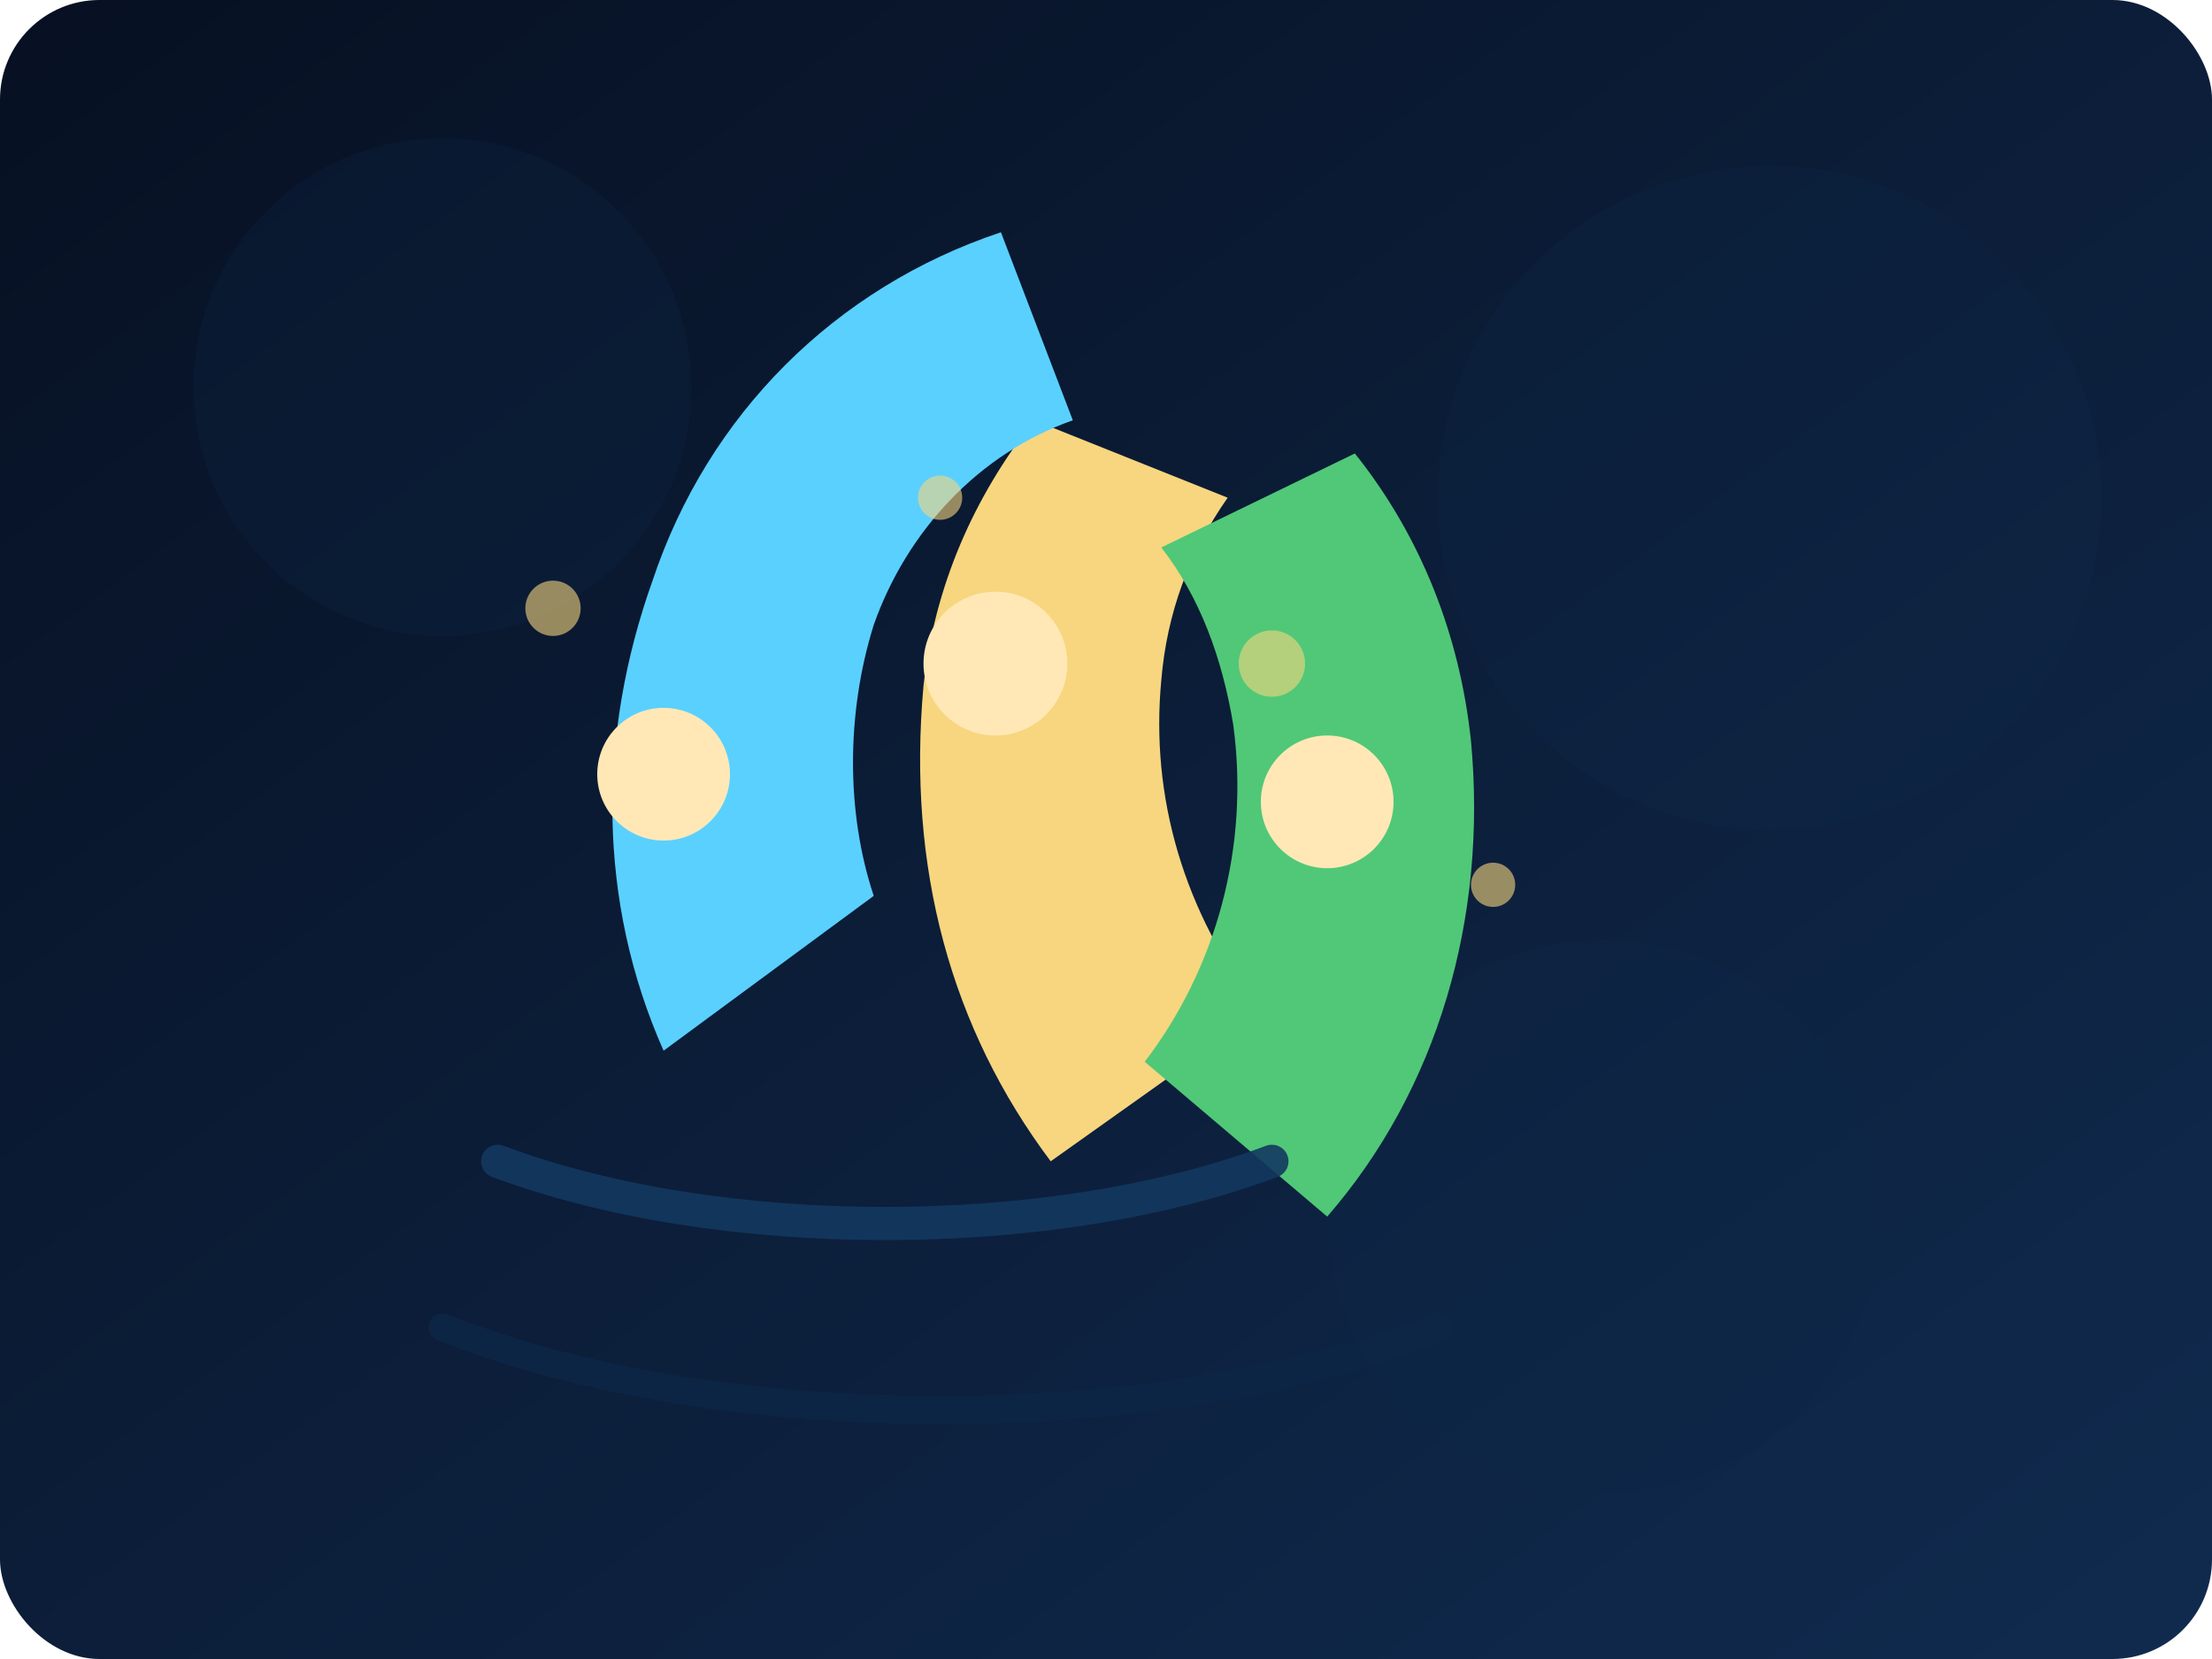 <svg xmlns="http://www.w3.org/2000/svg" viewBox="0 0 800 600" role="img" aria-labelledby="title desc">
  <title id="title">Illustration équipe Tennis Impact</title>
  <desc id="desc">Joueurs et coachs stylisés célébrant sur fond nocturne.</desc>
  <defs>
    <linearGradient id="bg" x1="0%" y1="0%" x2="100%" y2="100%">
      <stop offset="0%" stop-color="#071022"/>
      <stop offset="100%" stop-color="#102b4f"/>
    </linearGradient>
  </defs>
  <rect width="800" height="600" rx="36" fill="url(#bg)"/>
  <g opacity="0.25" fill="#0d2646">
    <circle cx="160" cy="140" r="90"/>
    <circle cx="640" cy="180" r="120"/>
    <circle cx="580" cy="440" r="100"/>
  </g>
  <g transform="translate(120 160)">
    <path d="M260 260c-36-48-52-106-46-172 4-36 18-68 40-96l70 28c-14 20-22 42-24 66-4 42 8 84 36 120l-76 54z" fill="#f7d67f"/>
    <path d="M120 220c-24-54-24-114-4-170 20-60 66-106 126-126l26 68c-34 12-60 40-72 74-10 32-10 68 0 98l-76 56z" fill="#5ad0ff"/>
    <path d="M360 280c40-46 58-108 52-172-4-38-18-74-42-104l-70 34c14 18 22 40 26 64 6 44-6 88-32 122l66 56z" fill="#50c878"/>
    <g transform="translate(120 120)" fill="#ffe8b6">
      <circle cx="0" cy="0" r="24"/>
      <circle cx="120" cy="-40" r="26"/>
      <circle cx="240" cy="10" r="24"/>
    </g>
    <g opacity="0.9">
      <path d="M60 260c80 30 200 30 280 0" fill="none" stroke="#13375f" stroke-width="12" stroke-linecap="round"/>
      <path d="M40 320c100 40 260 40 360 0" fill="none" stroke="#0d2646" stroke-width="10" stroke-linecap="round"/>
    </g>
    <g opacity="0.6" fill="#f7d67f">
      <circle cx="80" cy="60" r="10"/>
      <circle cx="340" cy="80" r="12"/>
      <circle cx="420" cy="160" r="8"/>
      <circle cx="220" cy="20" r="8"/>
    </g>
  </g>
</svg>
